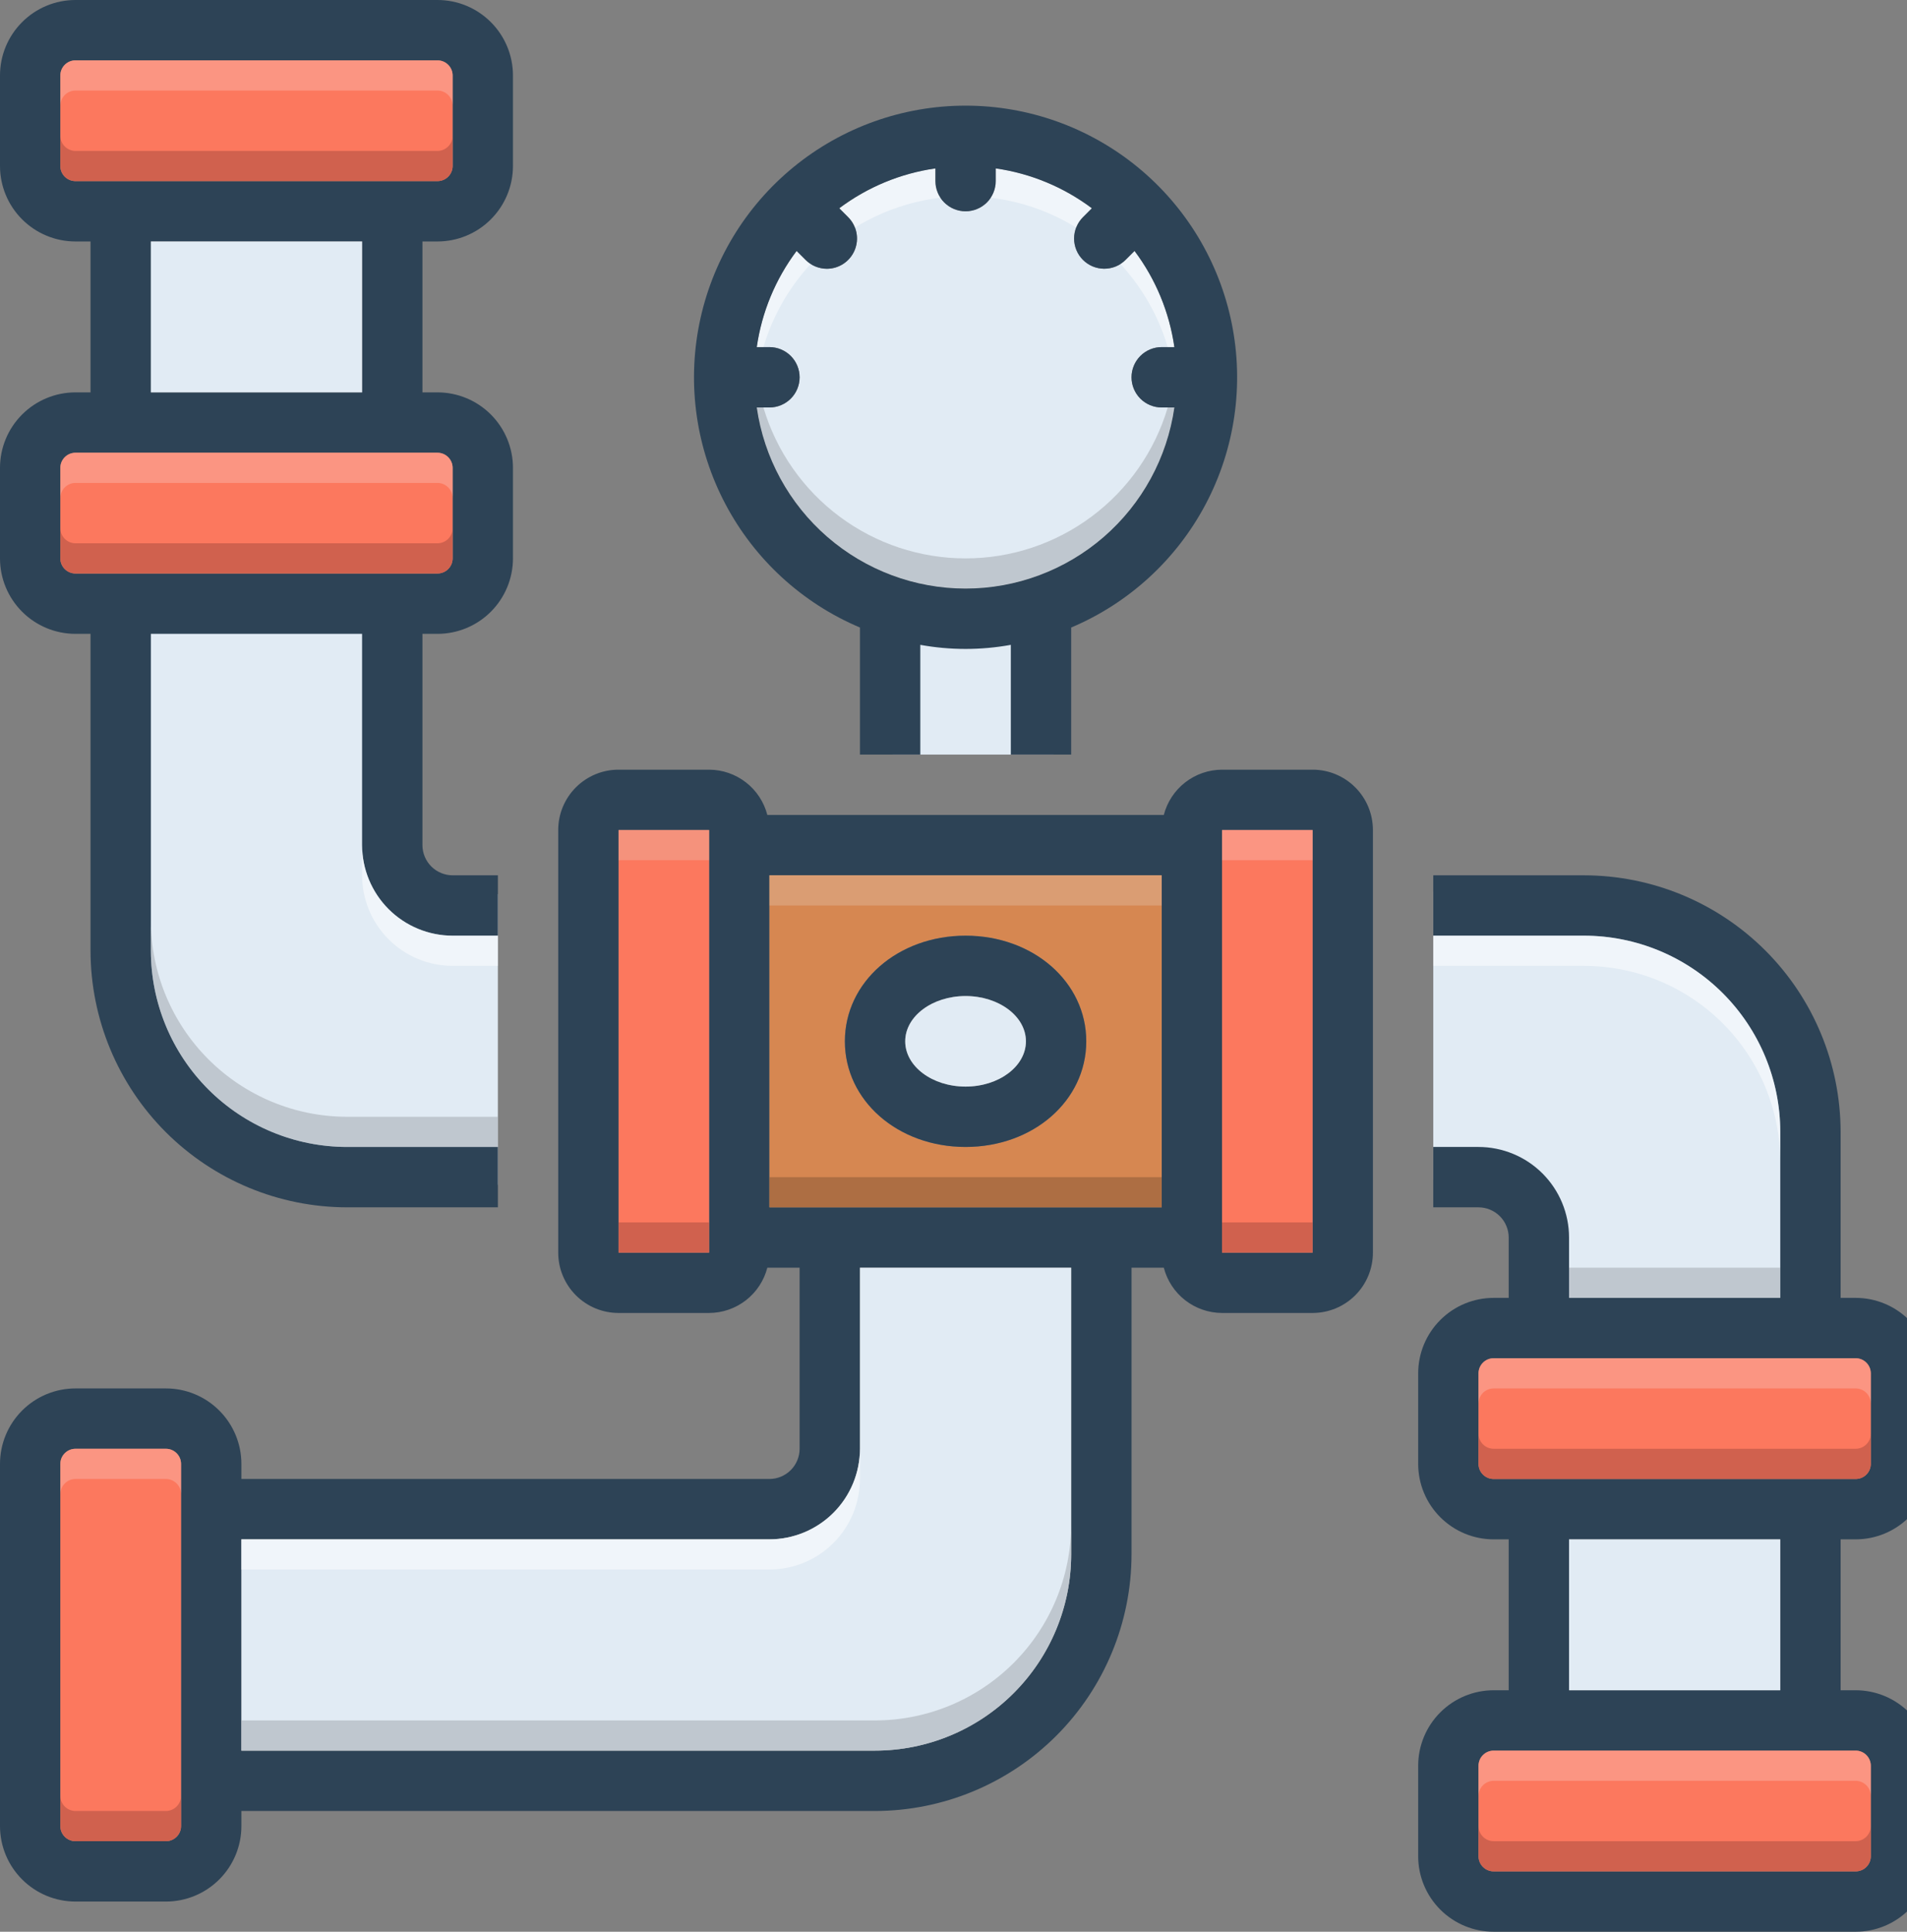 <svg width="79" height="80" viewBox="0 0 79 80" fill="none" xmlns="http://www.w3.org/2000/svg">
<rect x="0" y="0" width="79" height="80" fill="#808080" stroke="none"/>
<g clip-path="url(#clip0_1_566)">
<path d="M48.125 16.875H48.65C48.352 18.957 47.313 20.861 45.724 22.239C44.135 23.616 42.103 24.375 40 24.375C37.897 24.375 35.865 23.616 34.276 22.239C32.687 20.861 31.648 18.957 31.35 16.875H31.875C32.206 16.875 32.524 16.743 32.759 16.509C32.993 16.274 33.125 15.957 33.125 15.625C33.125 15.293 32.993 14.976 32.759 14.741C32.524 14.507 32.206 14.375 31.875 14.375H31.35C31.557 12.93 32.124 11.561 33 10.394L33.369 10.762C33.604 10.998 33.923 11.13 34.256 11.131C34.503 11.13 34.745 11.056 34.95 10.918C35.154 10.78 35.314 10.584 35.408 10.356C35.502 10.127 35.527 9.876 35.479 9.634C35.431 9.391 35.312 9.169 35.138 8.994L34.769 8.625C35.936 7.749 37.305 7.182 38.75 6.975V7.5C38.75 7.832 38.882 8.149 39.116 8.384C39.35 8.618 39.669 8.75 40 8.75C40.331 8.75 40.649 8.618 40.884 8.384C41.118 8.149 41.25 7.832 41.25 7.5V6.975C42.695 7.182 44.064 7.749 45.231 8.625L44.862 8.994C44.746 9.11 44.654 9.248 44.591 9.399C44.529 9.551 44.496 9.714 44.496 9.878C44.496 10.042 44.529 10.205 44.591 10.357C44.654 10.508 44.746 10.646 44.862 10.762C44.979 10.879 45.117 10.971 45.268 11.034C45.42 11.096 45.583 11.129 45.747 11.129C45.911 11.129 46.074 11.096 46.225 11.034C46.377 10.971 46.515 10.879 46.631 10.762L47 10.394C47.876 11.561 48.443 12.93 48.65 14.375H48.125C47.794 14.375 47.475 14.507 47.241 14.741C47.007 14.976 46.875 15.293 46.875 15.625C46.875 15.957 47.007 16.274 47.241 16.509C47.475 16.743 47.794 16.875 48.125 16.875Z" fill="#E1EBF4"/>
<path opacity="0.5" d="M48.65 14.375C48.352 12.293 47.313 10.389 45.724 9.011C44.135 7.634 42.103 6.875 40 6.875C37.897 6.875 35.865 7.634 34.276 9.011C32.687 10.389 31.648 12.293 31.35 14.375H31.625C32.161 12.57 33.266 10.986 34.775 9.86C36.284 8.733 38.117 8.125 40 8.125C41.883 8.125 43.716 8.733 45.225 9.86C46.734 10.986 47.839 12.57 48.375 14.375H48.65Z" fill="white"/>
<path d="M15 49.062H20.625V37.031H16.979V25H4.479V41.25C4.479 41.25 8.021 49.062 15 49.062Z" fill="#E1EBF4"/>
<path d="M65.729 36.927H59.375V48.854H62.188C62.188 48.854 63.646 48.542 63.594 50.781C63.542 53.021 63.594 54.844 63.594 54.844H75.417V44.167C75.417 44.167 72.5 36.927 65.729 36.927Z" fill="#E1EBF4"/>
<path d="M36.979 25H43.646V31.25H36.979V25Z" fill="#E1EBF4"/>
<path d="M40 4.375C37.404 4.375 34.888 5.272 32.878 6.916C30.868 8.559 29.489 10.847 28.974 13.392C28.458 15.937 28.839 18.581 30.052 20.877C31.264 23.172 33.233 24.978 35.625 25.988V31.25H38.125V26.706C39.365 26.931 40.635 26.931 41.875 26.706V31.25H44.375V25.988C46.767 24.978 48.736 23.172 49.948 20.877C51.161 18.581 51.541 15.937 51.026 13.392C50.511 10.847 49.132 8.559 47.122 6.916C45.112 5.272 42.596 4.375 40 4.375ZM40 24.375C37.897 24.374 35.865 23.615 34.277 22.238C32.688 20.86 31.649 18.956 31.35 16.875H31.875C32.206 16.875 32.524 16.743 32.759 16.509C32.993 16.274 33.125 15.957 33.125 15.625C33.125 15.293 32.993 14.976 32.759 14.741C32.524 14.507 32.206 14.375 31.875 14.375H31.35C31.557 12.93 32.124 11.561 33 10.394L33.369 10.762C33.604 10.998 33.923 11.13 34.256 11.131C34.503 11.13 34.745 11.056 34.949 10.918C35.154 10.78 35.314 10.584 35.408 10.356C35.502 10.127 35.527 9.876 35.479 9.634C35.431 9.391 35.312 9.169 35.138 8.994L34.769 8.625C35.936 7.749 37.305 7.182 38.75 6.975V7.5C38.75 7.832 38.882 8.149 39.116 8.384C39.35 8.618 39.668 8.75 40 8.75C40.331 8.75 40.649 8.618 40.884 8.384C41.118 8.149 41.25 7.832 41.25 7.5V6.975C42.695 7.182 44.064 7.749 45.231 8.625L44.862 8.994C44.746 9.11 44.654 9.248 44.591 9.399C44.529 9.551 44.496 9.714 44.496 9.878C44.496 10.042 44.529 10.205 44.591 10.357C44.654 10.508 44.746 10.646 44.862 10.762C44.979 10.879 45.117 10.971 45.268 11.034C45.42 11.097 45.583 11.129 45.747 11.129C45.911 11.129 46.074 11.097 46.225 11.034C46.377 10.971 46.515 10.879 46.631 10.762L47 10.394C47.876 11.561 48.443 12.93 48.65 14.375H48.125C47.793 14.375 47.475 14.507 47.241 14.741C47.007 14.976 46.875 15.293 46.875 15.625C46.875 15.957 47.007 16.274 47.241 16.509C47.475 16.743 47.793 16.875 48.125 16.875H48.65C48.351 18.956 47.312 20.86 45.723 22.238C44.134 23.615 42.103 24.374 40 24.375Z" fill="#2D4356"/>
<path d="M76.875 63.75C77.704 63.75 78.498 63.42 79.084 62.834C79.67 62.248 80 61.454 80 60.625V56.875C80 56.046 79.67 55.252 79.084 54.666C78.498 54.08 77.704 53.75 76.875 53.75H76.25V46.875C76.246 44.058 75.125 41.358 73.134 39.366C71.142 37.375 68.442 36.254 65.625 36.25H59.375V38.75H65.625C67.779 38.752 69.845 39.609 71.368 41.132C72.891 42.655 73.748 44.721 73.75 46.875V53.75H65V51.25C64.999 50.256 64.604 49.302 63.901 48.599C63.198 47.896 62.244 47.501 61.25 47.5H59.375V50H61.25C61.581 50.001 61.899 50.133 62.133 50.367C62.367 50.601 62.499 50.919 62.5 51.25V53.75H61.875C61.046 53.75 60.252 54.08 59.666 54.666C59.08 55.252 58.75 56.046 58.75 56.875V60.625C58.75 61.454 59.08 62.248 59.666 62.834C60.252 63.42 61.046 63.75 61.875 63.75H62.5V70H61.875C61.046 70 60.252 70.33 59.666 70.916C59.08 71.502 58.75 72.296 58.75 73.125V76.875C58.75 77.704 59.08 78.498 59.666 79.084C60.252 79.67 61.046 80 61.875 80H76.875C77.704 80 78.498 79.67 79.084 79.084C79.67 78.498 80 77.704 80 76.875V73.125C80 72.296 79.67 71.502 79.084 70.916C78.498 70.33 77.704 70 76.875 70H76.25V63.75H76.875ZM76.875 72.5C77.041 72.501 77.199 72.567 77.316 72.684C77.433 72.801 77.499 72.959 77.5 73.125V76.875C77.499 77.041 77.433 77.199 77.316 77.316C77.199 77.433 77.041 77.499 76.875 77.5H61.875C61.709 77.499 61.551 77.433 61.434 77.316C61.316 77.199 61.251 77.041 61.25 76.875V73.125C61.251 72.959 61.316 72.801 61.434 72.684C61.551 72.567 61.709 72.501 61.875 72.5H76.875ZM65 70V63.75H73.75V70H65ZM61.875 61.25C61.709 61.249 61.551 61.184 61.434 61.066C61.316 60.949 61.251 60.791 61.25 60.625V56.875C61.251 56.709 61.316 56.551 61.434 56.434C61.551 56.316 61.709 56.251 61.875 56.25H76.875C77.041 56.251 77.199 56.316 77.316 56.434C77.433 56.551 77.499 56.709 77.5 56.875V60.625C77.499 60.791 77.433 60.949 77.316 61.066C77.199 61.184 77.041 61.249 76.875 61.25H61.875Z" fill="#2D4356"/>
<path d="M76.875 72.5H61.875C61.53 72.5 61.25 72.78 61.25 73.125V76.875C61.25 77.22 61.53 77.5 61.875 77.5H76.875C77.22 77.5 77.5 77.22 77.5 76.875V73.125C77.5 72.78 77.22 72.5 76.875 72.5Z" fill="#FC785E"/>
<path d="M65 63.75H73.75V70H65V63.75Z" fill="#E1EBF4"/>
<path d="M76.875 56.25H61.875C61.53 56.25 61.25 56.53 61.25 56.875V60.625C61.25 60.97 61.53 61.25 61.875 61.25H76.875C77.22 61.25 77.5 60.97 77.5 60.625V56.875C77.5 56.53 77.22 56.25 76.875 56.25Z" fill="#FC785E"/>
<path d="M18.125 10C18.954 10 19.748 9.67 20.334 9.084C20.92 8.498 21.25 7.704 21.25 6.875V3.125C21.25 2.296 20.92 1.502 20.334 0.916C19.748 0.33 18.954 0 18.125 0L3.125 0C2.296 0 1.502 0.33 0.916 0.916C0.33 1.502 0 2.296 0 3.125L0 6.875C0 7.704 0.33 8.498 0.916 9.084C1.502 9.67 2.296 10 3.125 10H3.75V16.25H3.125C2.296 16.25 1.502 16.58 0.916 17.166C0.33 17.752 0 18.546 0 19.375L0 23.125C0 23.954 0.33 24.748 0.916 25.334C1.502 25.92 2.296 26.25 3.125 26.25H3.75V39.375C3.754 42.192 4.875 44.892 6.866 46.884C8.858 48.875 11.558 49.996 14.375 50H20.625V47.5H14.375C12.221 47.498 10.155 46.641 8.632 45.118C7.109 43.595 6.252 41.529 6.25 39.375V26.25H15V35C15.001 35.994 15.396 36.948 16.099 37.651C16.802 38.354 17.756 38.749 18.75 38.75H20.625V36.25H18.75C18.419 36.249 18.101 36.117 17.867 35.883C17.633 35.649 17.501 35.331 17.5 35V26.25H18.125C18.954 26.25 19.748 25.92 20.334 25.334C20.92 24.748 21.25 23.954 21.25 23.125V19.375C21.25 18.546 20.92 17.752 20.334 17.166C19.748 16.58 18.954 16.25 18.125 16.25H17.5V10H18.125ZM18.125 18.75C18.291 18.75 18.449 18.817 18.566 18.934C18.683 19.051 18.75 19.209 18.75 19.375V23.125C18.75 23.291 18.683 23.449 18.566 23.566C18.449 23.683 18.291 23.75 18.125 23.75H3.125C2.959 23.75 2.801 23.683 2.684 23.566C2.567 23.449 2.5 23.291 2.5 23.125V19.375C2.5 19.209 2.567 19.051 2.684 18.934C2.801 18.817 2.959 18.75 3.125 18.75H18.125ZM6.25 16.25V10H15V16.25H6.25ZM3.125 7.5C2.959 7.5 2.801 7.434 2.684 7.316C2.567 7.199 2.5 7.041 2.5 6.875V3.125C2.5 2.959 2.567 2.801 2.684 2.684C2.801 2.567 2.959 2.5 3.125 2.5H18.125C18.291 2.5 18.449 2.567 18.566 2.684C18.683 2.801 18.75 2.959 18.75 3.125V6.875C18.75 7.041 18.683 7.199 18.566 7.316C18.449 7.434 18.291 7.5 18.125 7.5H3.125Z" fill="#2D4356"/>
<path d="M18.125 2.5H3.125C2.78 2.5 2.5 2.78 2.5 3.125V6.875C2.5 7.22 2.78 7.5 3.125 7.5H18.125C18.47 7.5 18.75 7.22 18.75 6.875V3.125C18.75 2.78 18.47 2.5 18.125 2.5Z" fill="#FC785E"/>
<path d="M6.25 10H15V16.25H6.25V10Z" fill="#E1EBF4"/>
<path d="M18.125 18.75H3.125C2.78 18.75 2.5 19.03 2.5 19.375V23.125C2.5 23.47 2.78 23.75 3.125 23.75H18.125C18.47 23.75 18.75 23.47 18.75 23.125V19.375C18.75 19.03 18.47 18.75 18.125 18.75Z" fill="#FC785E"/>
<path d="M54.375 31.875H50.625C50.072 31.877 49.535 32.062 49.099 32.401C48.662 32.74 48.351 33.215 48.212 33.75H31.788C31.649 33.215 31.338 32.74 30.901 32.401C30.465 32.062 29.928 31.877 29.375 31.875H25.625C25.297 31.875 24.971 31.939 24.668 32.065C24.365 32.191 24.089 32.375 23.857 32.607C23.625 32.839 23.441 33.115 23.315 33.418C23.189 33.721 23.125 34.047 23.125 34.375V51.875C23.125 52.203 23.189 52.529 23.315 52.832C23.441 53.135 23.625 53.411 23.857 53.643C24.089 53.875 24.365 54.059 24.668 54.185C24.971 54.31 25.297 54.375 25.625 54.375H29.375C29.928 54.373 30.465 54.188 30.901 53.849C31.338 53.51 31.649 53.035 31.788 52.5H33.125V60C33.124 60.331 32.992 60.649 32.758 60.883C32.524 61.117 32.206 61.249 31.875 61.25H10V60.625C10 59.796 9.67 59.002 9.084 58.416C8.498 57.83 7.704 57.5 6.875 57.5H3.125C2.296 57.5 1.502 57.83 0.916 58.416C0.33 59.002 0 59.796 0 60.625L0 75.625C0 76.454 0.33 77.248 0.916 77.834C1.502 78.42 2.296 78.75 3.125 78.75H6.875C7.704 78.75 8.498 78.42 9.084 77.834C9.67 77.248 10 76.454 10 75.625V75H36.25C39.067 74.996 41.767 73.875 43.759 71.884C45.75 69.892 46.871 67.192 46.875 64.375V52.5H48.212C48.351 53.035 48.662 53.51 49.099 53.849C49.535 54.188 50.072 54.373 50.625 54.375H54.375C54.703 54.375 55.029 54.31 55.332 54.185C55.635 54.059 55.911 53.875 56.143 53.643C56.375 53.411 56.559 53.135 56.685 52.832C56.81 52.529 56.875 52.203 56.875 51.875V34.375C56.875 34.047 56.81 33.721 56.685 33.418C56.559 33.115 56.375 32.839 56.143 32.607C55.911 32.375 55.635 32.191 55.332 32.065C55.029 31.939 54.703 31.875 54.375 31.875ZM29.375 51.875H25.625V34.375H29.375V51.875ZM7.5 75.625C7.5 75.791 7.434 75.949 7.316 76.066C7.199 76.183 7.041 76.249 6.875 76.25H3.125C2.959 76.249 2.801 76.183 2.684 76.066C2.567 75.949 2.5 75.791 2.5 75.625V60.625C2.5 60.459 2.567 60.301 2.684 60.184C2.801 60.066 2.959 60.001 3.125 60H6.875C7.041 60.001 7.199 60.066 7.316 60.184C7.434 60.301 7.5 60.459 7.5 60.625V75.625ZM44.375 64.375C44.373 66.529 43.516 68.595 41.993 70.118C40.47 71.641 38.404 72.498 36.25 72.5H10V63.75H31.875C32.869 63.749 33.823 63.354 34.526 62.651C35.229 61.948 35.624 60.994 35.625 60V52.5H44.375V64.375ZM48.125 50H31.875V36.25H48.125V50ZM54.375 51.875H50.625V34.375H54.375V51.875Z" fill="#2D4356"/>
<path d="M25.625 34.375H29.375V51.875H25.625V34.375Z" fill="#FC785E"/>
<path d="M50.625 34.375H54.375V51.875H50.625V34.375Z" fill="#FC785E"/>
<path d="M31.875 36.25V50H48.125V36.25H31.875ZM40 47.5C37.194 47.5 35 45.581 35 43.125C35 40.669 37.194 38.75 40 38.75C42.806 38.75 45 40.669 45 43.125C45 45.581 42.806 47.5 40 47.5Z" fill="#D68751"/>
<path d="M44.375 52.5V64.375C44.373 66.529 43.516 68.595 41.993 70.118C40.47 71.641 38.404 72.498 36.25 72.5H10V63.75H31.875C32.869 63.749 33.823 63.354 34.526 62.651C35.229 61.948 35.624 60.994 35.625 60V52.5H44.375Z" fill="#E1EBF4"/>
<path d="M6.875 60H3.125C2.78 60 2.5 60.28 2.5 60.625V75.625C2.5 75.97 2.78 76.25 3.125 76.25H6.875C7.22 76.25 7.5 75.97 7.5 75.625V60.625C7.5 60.28 7.22 60 6.875 60Z" fill="#FC785E"/>
<path d="M40 38.75C37.194 38.75 35 40.669 35 43.125C35 45.581 37.194 47.5 40 47.5C42.806 47.5 45 45.581 45 43.125C45 40.669 42.806 38.75 40 38.75ZM40 45C38.619 45 37.5 44.163 37.5 43.125C37.5 42.087 38.619 41.25 40 41.25C41.381 41.25 42.5 42.087 42.5 43.125C42.5 44.163 41.381 45 40 45Z" fill="#2D4356"/>
<path d="M40 45C41.381 45 42.5 44.16 42.5 43.125C42.5 42.09 41.381 41.25 40 41.25C38.619 41.25 37.5 42.09 37.5 43.125C37.5 44.16 38.619 45 40 45Z" fill="#E1EBF4"/>
<path opacity="0.5" d="M73.75 46.875V48.125C73.748 45.971 72.891 43.905 71.368 42.382C69.845 40.859 67.779 40.002 65.625 40H59.375V38.75H65.625C67.779 38.752 69.845 39.609 71.368 41.132C72.891 42.655 73.748 44.721 73.75 46.875Z" fill="white"/>
<path opacity="0.5" d="M20.625 38.75V40H18.75C17.756 39.999 16.802 39.604 16.099 38.901C15.396 38.198 15.001 37.244 15 36.25V35C15.001 35.994 15.396 36.948 16.099 37.651C16.802 38.354 17.756 38.749 18.75 38.75H20.625Z" fill="white"/>
<path opacity="0.5" d="M50.625 50.625H54.375V51.875H50.625V50.625Z" fill="#A54B3F"/>
<path opacity="0.5" d="M48.65 16.875C48.352 18.957 47.313 20.861 45.724 22.239C44.135 23.616 42.103 24.375 40 24.375C37.897 24.375 35.865 23.616 34.276 22.239C32.687 20.861 31.648 18.957 31.35 16.875H31.625C32.161 18.68 33.266 20.264 34.775 21.39C36.284 22.517 38.117 23.125 40 23.125C41.883 23.125 43.716 22.517 45.225 21.39C46.734 20.264 47.839 18.68 48.375 16.875H48.65Z" fill="#9FA5AA"/>
<path opacity="0.5" d="M65 52.5H73.75V53.75H65V52.5Z" fill="#9FA5AA"/>
<path opacity="0.3" d="M77.5 56.875V58.125C77.499 57.959 77.433 57.801 77.316 57.684C77.199 57.566 77.041 57.501 76.875 57.5H61.875C61.709 57.501 61.551 57.566 61.434 57.684C61.316 57.801 61.251 57.959 61.25 58.125V56.875C61.251 56.709 61.316 56.551 61.434 56.434C61.551 56.316 61.709 56.251 61.875 56.25H76.875C77.041 56.251 77.199 56.316 77.316 56.434C77.433 56.551 77.499 56.709 77.5 56.875Z" fill="#F9DBD7"/>
<path opacity="0.5" d="M77.5 59.375V60.625C77.499 60.791 77.433 60.949 77.316 61.066C77.199 61.184 77.041 61.249 76.875 61.25H61.875C61.709 61.249 61.551 61.184 61.434 61.066C61.316 60.949 61.251 60.791 61.25 60.625V59.375C61.251 59.541 61.316 59.699 61.434 59.816C61.551 59.934 61.709 59.999 61.875 60H76.875C77.041 59.999 77.199 59.934 77.316 59.816C77.433 59.699 77.499 59.541 77.5 59.375Z" fill="#A54B3F"/>
<path opacity="0.3" d="M77.5 73.125V74.375C77.499 74.209 77.433 74.051 77.316 73.934C77.199 73.817 77.041 73.751 76.875 73.75H61.875C61.709 73.751 61.551 73.817 61.434 73.934C61.316 74.051 61.251 74.209 61.25 74.375V73.125C61.251 72.959 61.316 72.801 61.434 72.684C61.551 72.567 61.709 72.501 61.875 72.5H76.875C77.041 72.501 77.199 72.567 77.316 72.684C77.433 72.801 77.499 72.959 77.5 73.125Z" fill="#F9DBD7"/>
<path opacity="0.5" d="M77.5 75.625V76.875C77.499 77.041 77.433 77.199 77.316 77.316C77.199 77.433 77.041 77.499 76.875 77.5H61.875C61.709 77.499 61.551 77.433 61.434 77.316C61.316 77.199 61.251 77.041 61.25 76.875V75.625C61.251 75.791 61.316 75.949 61.434 76.066C61.551 76.183 61.709 76.249 61.875 76.25H76.875C77.041 76.249 77.199 76.183 77.316 76.066C77.433 75.949 77.499 75.791 77.5 75.625Z" fill="#A54B3F"/>
<path opacity="0.3" d="M18.75 3.125V4.375C18.75 4.209 18.683 4.051 18.566 3.934C18.449 3.817 18.291 3.75 18.125 3.75H3.125C2.959 3.75 2.801 3.817 2.684 3.934C2.567 4.051 2.5 4.209 2.5 4.375V3.125C2.5 2.959 2.567 2.801 2.684 2.684C2.801 2.567 2.959 2.5 3.125 2.5H18.125C18.291 2.5 18.449 2.567 18.566 2.684C18.683 2.801 18.75 2.959 18.75 3.125Z" fill="#F9DBD7"/>
<path opacity="0.5" d="M18.75 5.625V6.875C18.75 7.041 18.683 7.199 18.566 7.316C18.449 7.434 18.291 7.5 18.125 7.5H3.125C2.959 7.5 2.801 7.434 2.684 7.316C2.567 7.199 2.5 7.041 2.5 6.875V5.625C2.5 5.791 2.567 5.949 2.684 6.066C2.801 6.184 2.959 6.25 3.125 6.25H18.125C18.291 6.25 18.449 6.184 18.566 6.066C18.683 5.949 18.75 5.791 18.75 5.625Z" fill="#A54B3F"/>
<path opacity="0.3" d="M18.75 19.375V20.625C18.75 20.459 18.683 20.301 18.566 20.184C18.449 20.067 18.291 20 18.125 20H3.125C2.959 20 2.801 20.067 2.684 20.184C2.567 20.301 2.5 20.459 2.5 20.625V19.375C2.5 19.209 2.567 19.051 2.684 18.934C2.801 18.817 2.959 18.75 3.125 18.75H18.125C18.291 18.75 18.449 18.817 18.566 18.934C18.683 19.051 18.75 19.209 18.75 19.375Z" fill="#F9DBD7"/>
<path opacity="0.5" d="M18.75 21.875V23.125C18.75 23.291 18.683 23.449 18.566 23.566C18.449 23.683 18.291 23.75 18.125 23.75H3.125C2.959 23.75 2.801 23.683 2.684 23.566C2.567 23.449 2.5 23.291 2.5 23.125V21.875C2.5 22.041 2.567 22.199 2.684 22.316C2.801 22.433 2.959 22.5 3.125 22.5H18.125C18.291 22.5 18.449 22.433 18.566 22.316C18.683 22.199 18.75 22.041 18.75 21.875Z" fill="#A54B3F"/>
<path opacity="0.5" d="M20.625 46.25V47.5H14.375C12.221 47.498 10.155 46.641 8.632 45.118C7.109 43.595 6.252 41.529 6.25 39.375V38.125C6.252 40.279 7.109 42.345 8.632 43.868C10.155 45.391 12.221 46.248 14.375 46.25H20.625Z" fill="#9FA5AA"/>
<path opacity="0.3" d="M25.625 34.375H29.375V35.625H25.625V34.375Z" fill="#E5D0C3"/>
<path opacity="0.5" d="M25.625 50.625H29.375V51.875H25.625V50.625Z" fill="#A54B3F"/>
<path opacity="0.3" d="M31.875 36.25H48.125V37.5H31.875V36.25Z" fill="#E5D0C3"/>
<path opacity="0.4" d="M31.875 48.75H48.125V50H31.875V48.75Z" fill="#72492D"/>
<path opacity="0.3" d="M50.625 34.375H54.375V35.625H50.625V34.375Z" fill="#F9DBD7"/>
<path opacity="0.5" d="M35.625 60V61.25C35.624 62.244 35.229 63.198 34.526 63.901C33.823 64.604 32.869 64.999 31.875 65H10V63.75H31.875C32.869 63.749 33.823 63.354 34.526 62.651C35.229 61.948 35.624 60.994 35.625 60Z" fill="white"/>
<path opacity="0.3" d="M7.5 60.625V61.875C7.5 61.709 7.434 61.551 7.316 61.434C7.199 61.316 7.041 61.251 6.875 61.25H3.125C2.959 61.251 2.801 61.316 2.684 61.434C2.567 61.551 2.5 61.709 2.5 61.875V60.625C2.5 60.459 2.567 60.301 2.684 60.184C2.801 60.066 2.959 60.001 3.125 60H6.875C7.041 60.001 7.199 60.066 7.316 60.184C7.434 60.301 7.5 60.459 7.5 60.625Z" fill="#F9DBD7"/>
<path opacity="0.5" d="M7.5 74.375V75.625C7.5 75.791 7.434 75.949 7.316 76.066C7.199 76.183 7.041 76.249 6.875 76.25H3.125C2.959 76.249 2.801 76.183 2.684 76.066C2.567 75.949 2.5 75.791 2.5 75.625V74.375C2.5 74.541 2.567 74.699 2.684 74.816C2.801 74.933 2.959 74.999 3.125 75H6.875C7.041 74.999 7.199 74.933 7.316 74.816C7.434 74.699 7.5 74.541 7.5 74.375Z" fill="#A54B3F"/>
<path opacity="0.5" d="M44.375 63.125V64.375C44.373 66.529 43.516 68.595 41.993 70.118C40.47 71.641 38.404 72.498 36.25 72.5H10V71.25H36.25C38.404 71.248 40.47 70.391 41.993 68.868C43.516 67.345 44.373 65.279 44.375 63.125Z" fill="#9FA5AA"/>
</g>
<defs>
<clipPath id="clip0_1_566">
<rect width="80" height="80" fill="white"/>
</clipPath>
</defs>
</svg>
